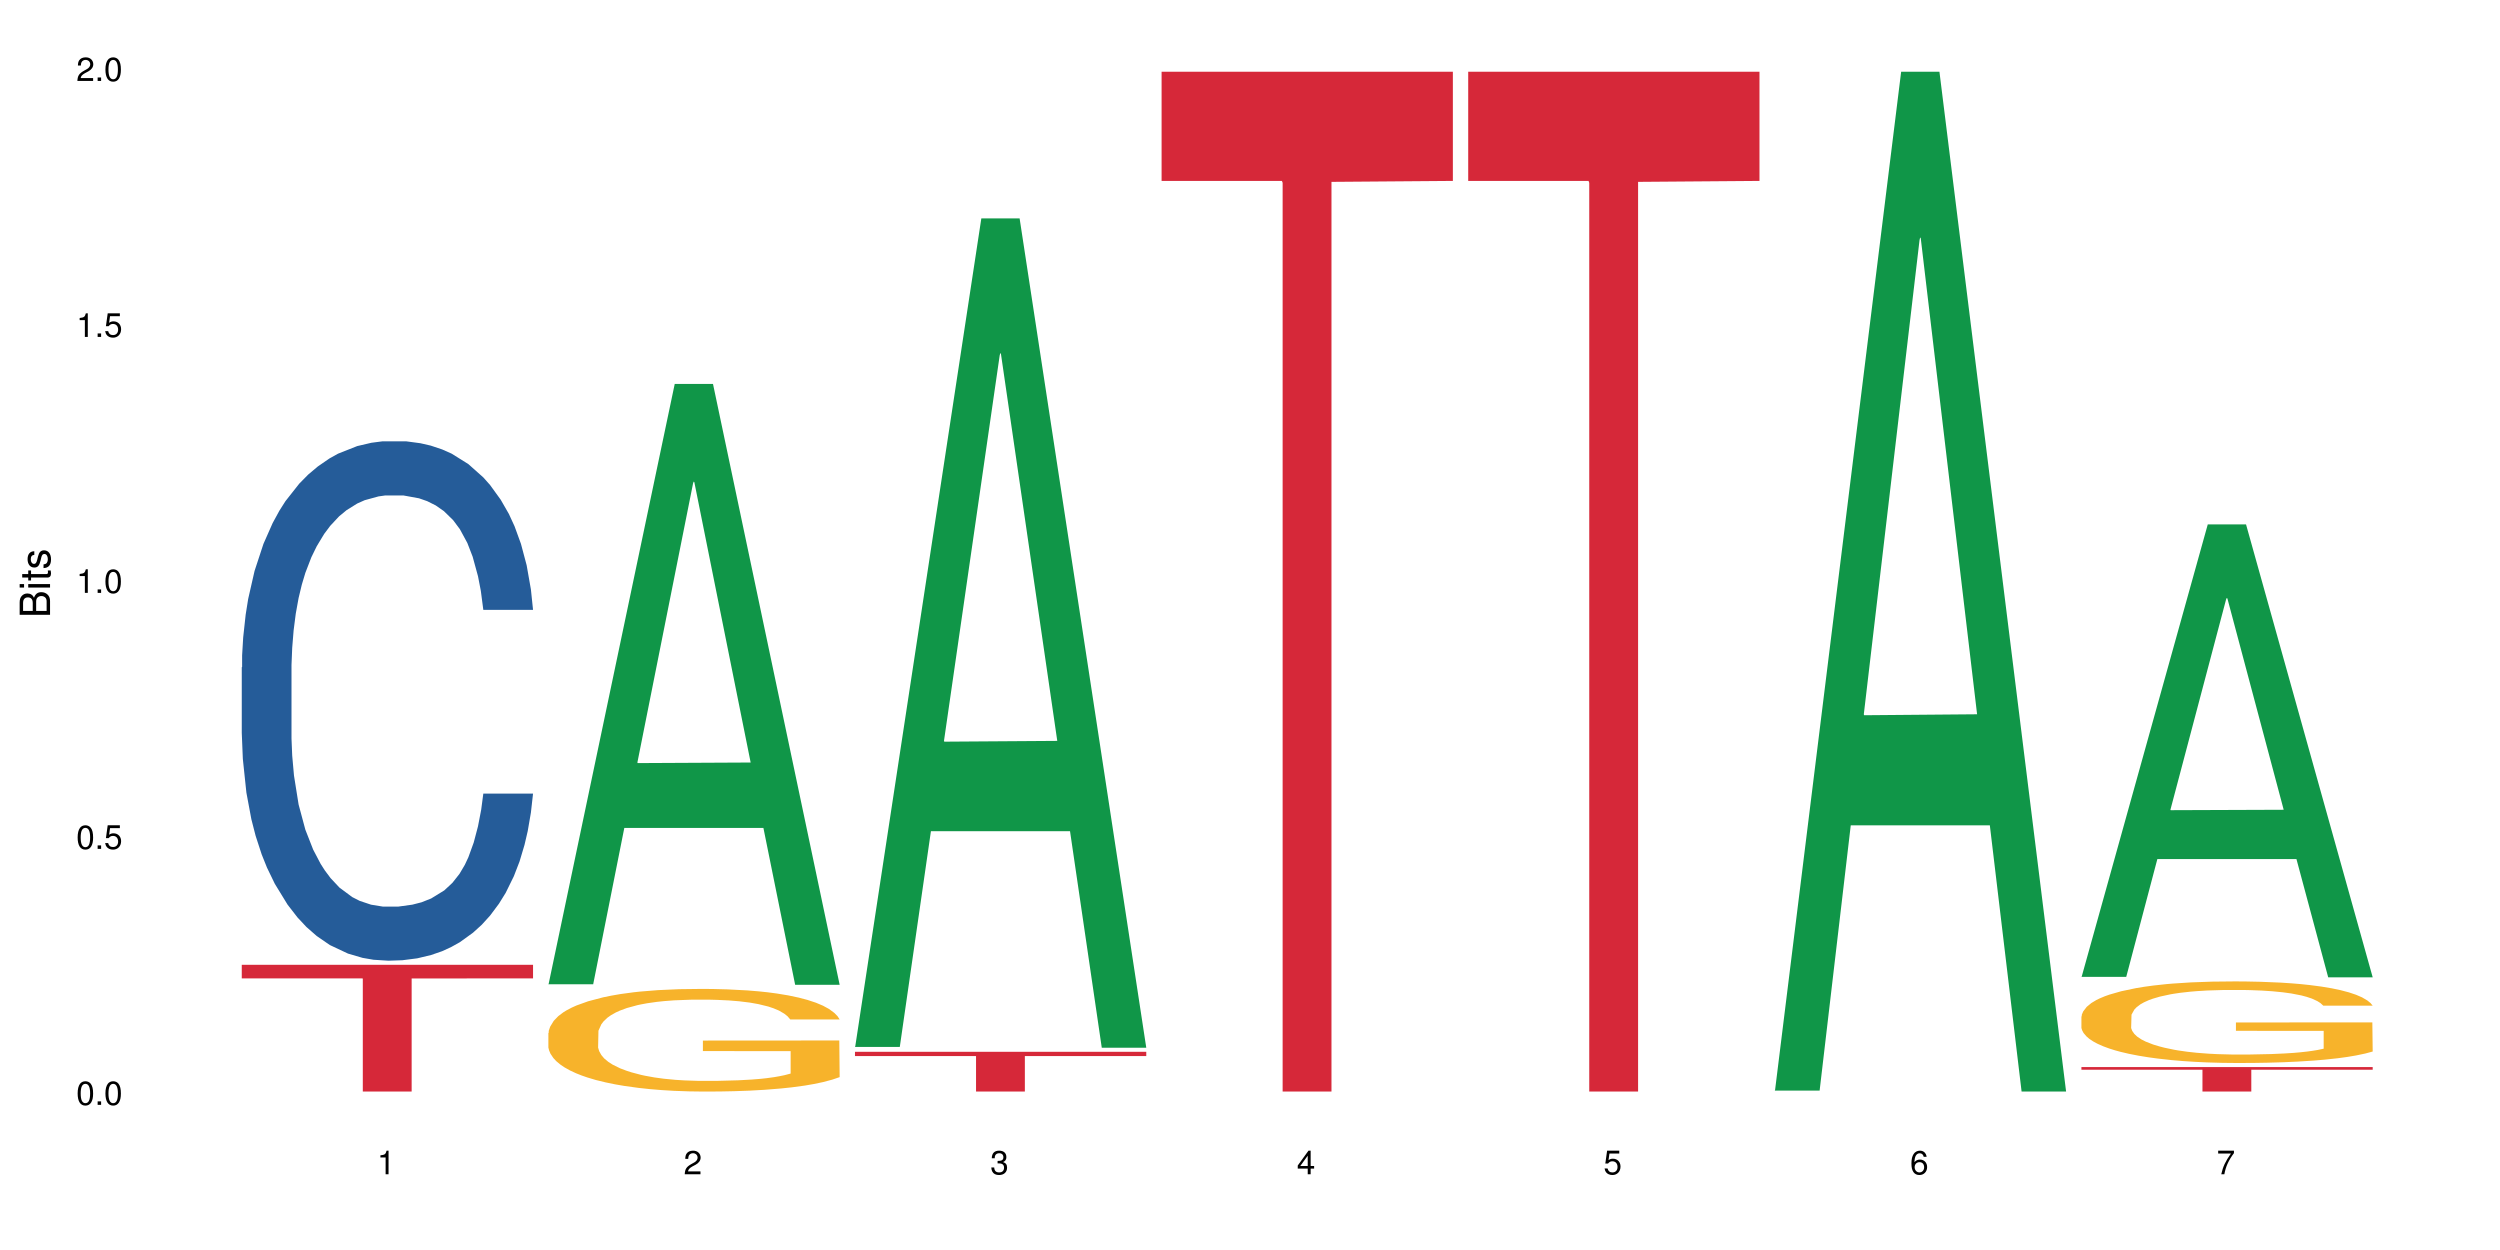 <?xml version="1.0" encoding="UTF-8"?>
<svg xmlns="http://www.w3.org/2000/svg" xmlns:xlink="http://www.w3.org/1999/xlink" width="720pt" height="360pt" viewBox="0 0 720 360" version="1.1">
<defs>
<g>
<symbol overflow="visible" id="glyph0-0">
<path style="stroke:none;" d=""/>
</symbol>
<symbol overflow="visible" id="glyph0-1">
<path style="stroke:none;" d="M 2.641 -6.797 C 2 -6.797 1.422 -6.531 1.078 -6.047 C 0.641 -5.453 0.406 -4.547 0.406 -3.297 C 0.406 -1 1.188 0.219 2.641 0.219 C 4.078 0.219 4.859 -1 4.859 -3.234 C 4.859 -4.562 4.656 -5.438 4.203 -6.047 C 3.844 -6.531 3.281 -6.797 2.641 -6.797 Z M 2.641 -6.047 C 3.547 -6.047 4 -5.125 4 -3.312 C 4 -1.375 3.562 -0.484 2.625 -0.484 C 1.734 -0.484 1.281 -1.422 1.281 -3.281 C 1.281 -5.141 1.734 -6.047 2.641 -6.047 Z M 2.641 -6.047 "/>
</symbol>
<symbol overflow="visible" id="glyph0-2">
<path style="stroke:none;" d="M 1.828 -1 L 0.828 -1 L 0.828 0 L 1.828 0 Z M 1.828 -1 "/>
</symbol>
<symbol overflow="visible" id="glyph0-3">
<path style="stroke:none;" d="M 4.562 -6.797 L 1.062 -6.797 L 0.547 -3.094 L 1.328 -3.094 C 1.719 -3.562 2.047 -3.734 2.578 -3.734 C 3.484 -3.734 4.062 -3.109 4.062 -2.094 C 4.062 -1.125 3.484 -0.531 2.578 -0.531 C 1.828 -0.531 1.375 -0.906 1.188 -1.672 L 0.328 -1.672 C 0.453 -1.109 0.547 -0.844 0.75 -0.594 C 1.125 -0.078 1.828 0.219 2.594 0.219 C 3.969 0.219 4.922 -0.781 4.922 -2.219 C 4.922 -3.562 4.031 -4.484 2.719 -4.484 C 2.25 -4.484 1.859 -4.359 1.469 -4.062 L 1.734 -5.969 L 4.562 -5.969 Z M 4.562 -6.797 "/>
</symbol>
<symbol overflow="visible" id="glyph0-4">
<path style="stroke:none;" d="M 2.484 -4.844 L 2.484 0 L 3.328 0 L 3.328 -6.797 L 2.766 -6.797 C 2.469 -5.75 2.281 -5.609 0.984 -5.453 L 0.984 -4.844 Z M 2.484 -4.844 "/>
</symbol>
<symbol overflow="visible" id="glyph0-5">
<path style="stroke:none;" d="M 4.859 -0.828 L 1.281 -0.828 C 1.359 -1.391 1.672 -1.75 2.5 -2.234 L 3.469 -2.75 C 4.406 -3.266 4.906 -3.969 4.906 -4.812 C 4.906 -5.375 4.672 -5.906 4.266 -6.266 C 3.859 -6.625 3.375 -6.797 2.719 -6.797 C 1.859 -6.797 1.219 -6.5 0.844 -5.922 C 0.609 -5.562 0.5 -5.125 0.484 -4.438 L 1.328 -4.438 C 1.359 -4.906 1.406 -5.188 1.531 -5.406 C 1.75 -5.812 2.188 -6.062 2.703 -6.062 C 3.469 -6.062 4.031 -5.516 4.031 -4.781 C 4.031 -4.25 3.719 -3.797 3.125 -3.438 L 2.234 -2.938 C 0.812 -2.141 0.406 -1.5 0.328 0 L 4.859 0 Z M 4.859 -0.828 "/>
</symbol>
<symbol overflow="visible" id="glyph0-6">
<path style="stroke:none;" d="M 2.125 -3.125 L 2.578 -3.125 C 3.516 -3.125 3.984 -2.703 3.984 -1.891 C 3.984 -1.031 3.469 -0.531 2.578 -0.531 C 1.656 -0.531 1.203 -0.984 1.156 -1.969 L 0.312 -1.969 C 0.344 -1.422 0.438 -1.078 0.609 -0.766 C 0.953 -0.109 1.625 0.219 2.547 0.219 C 3.953 0.219 4.859 -0.609 4.859 -1.906 C 4.859 -2.766 4.516 -3.25 3.703 -3.516 C 4.344 -3.766 4.656 -4.25 4.656 -4.938 C 4.656 -6.109 3.875 -6.797 2.578 -6.797 C 1.203 -6.797 0.484 -6.047 0.453 -4.609 L 1.297 -4.609 C 1.312 -5.016 1.344 -5.25 1.453 -5.453 C 1.641 -5.828 2.062 -6.062 2.594 -6.062 C 3.344 -6.062 3.797 -5.625 3.797 -4.906 C 3.797 -4.422 3.609 -4.141 3.25 -3.984 C 3.016 -3.891 2.719 -3.844 2.125 -3.844 Z M 2.125 -3.125 "/>
</symbol>
<symbol overflow="visible" id="glyph0-7">
<path style="stroke:none;" d="M 3.141 -1.625 L 3.141 0 L 3.984 0 L 3.984 -1.625 L 4.984 -1.625 L 4.984 -2.391 L 3.984 -2.391 L 3.984 -6.797 L 3.359 -6.797 L 0.266 -2.516 L 0.266 -1.625 Z M 3.141 -2.391 L 1 -2.391 L 3.141 -5.359 Z M 3.141 -2.391 "/>
</symbol>
<symbol overflow="visible" id="glyph0-8">
<path style="stroke:none;" d="M 4.781 -5.031 C 4.609 -6.141 3.891 -6.797 2.844 -6.797 C 2.094 -6.797 1.422 -6.438 1.031 -5.828 C 0.609 -5.172 0.406 -4.344 0.406 -3.094 C 0.406 -1.953 0.578 -1.234 0.984 -0.625 C 1.359 -0.078 1.953 0.219 2.703 0.219 C 3.984 0.219 4.922 -0.734 4.922 -2.078 C 4.922 -3.344 4.062 -4.234 2.844 -4.234 C 2.172 -4.234 1.641 -3.969 1.281 -3.469 C 1.281 -5.125 1.828 -6.047 2.797 -6.047 C 3.391 -6.047 3.797 -5.672 3.938 -5.031 Z M 2.734 -3.484 C 3.547 -3.484 4.062 -2.922 4.062 -2 C 4.062 -1.156 3.484 -0.531 2.703 -0.531 C 1.922 -0.531 1.328 -1.188 1.328 -2.047 C 1.328 -2.891 1.906 -3.484 2.734 -3.484 Z M 2.734 -3.484 "/>
</symbol>
<symbol overflow="visible" id="glyph0-9">
<path style="stroke:none;" d="M 4.984 -6.797 L 0.438 -6.797 L 0.438 -5.969 L 4.109 -5.969 C 2.5 -3.656 1.828 -2.234 1.328 0 L 2.219 0 C 2.594 -2.172 3.453 -4.047 4.984 -6.094 Z M 4.984 -6.797 "/>
</symbol>
<symbol overflow="visible" id="glyph1-0">
<path style="stroke:none;" d=""/>
</symbol>
<symbol overflow="visible" id="glyph1-1">
<path style="stroke:none;" d="M 0 -0.953 L 0 -4.891 C 0 -5.719 -0.234 -6.344 -0.734 -6.797 C -1.188 -7.234 -1.812 -7.469 -2.5 -7.469 C -3.547 -7.469 -4.188 -7 -4.625 -5.875 C -4.984 -6.672 -5.641 -7.094 -6.531 -7.094 C -7.156 -7.094 -7.734 -6.859 -8.141 -6.391 C -8.562 -5.938 -8.75 -5.344 -8.75 -4.5 L -8.75 -0.953 Z M -4.984 -2.062 L -7.766 -2.062 L -7.766 -4.219 C -7.766 -4.844 -7.688 -5.203 -7.453 -5.5 C -7.219 -5.812 -6.859 -5.969 -6.375 -5.969 C -5.906 -5.969 -5.531 -5.812 -5.297 -5.5 C -5.062 -5.203 -4.984 -4.844 -4.984 -4.219 Z M -0.984 -2.062 L -4 -2.062 L -4 -4.781 C -4 -5.328 -3.859 -5.688 -3.578 -5.953 C -3.297 -6.219 -2.922 -6.359 -2.484 -6.359 C -2.062 -6.359 -1.688 -6.219 -1.406 -5.953 C -1.109 -5.688 -0.984 -5.328 -0.984 -4.781 Z M -0.984 -2.062 "/>
</symbol>
<symbol overflow="visible" id="glyph1-2">
<path style="stroke:none;" d="M -6.281 -1.797 L -6.281 -0.797 L 0 -0.797 L 0 -1.797 Z M -8.75 -1.797 L -8.75 -0.797 L -7.484 -0.797 L -7.484 -1.797 Z M -8.75 -1.797 "/>
</symbol>
<symbol overflow="visible" id="glyph1-3">
<path style="stroke:none;" d="M -6.281 -3.047 L -6.281 -2.016 L -8.016 -2.016 L -8.016 -1.016 L -6.281 -1.016 L -6.281 -0.172 L -5.469 -0.172 L -5.469 -1.016 L -0.719 -1.016 C -0.078 -1.016 0.281 -1.453 0.281 -2.234 C 0.281 -2.469 0.25 -2.719 0.188 -3.047 L -0.641 -3.047 C -0.609 -2.922 -0.594 -2.766 -0.594 -2.562 C -0.594 -2.141 -0.719 -2.016 -1.156 -2.016 L -5.469 -2.016 L -5.469 -3.047 Z M -6.281 -3.047 "/>
</symbol>
<symbol overflow="visible" id="glyph1-4">
<path style="stroke:none;" d="M -4.531 -5.25 C -5.766 -5.25 -6.469 -4.422 -6.469 -2.969 C -6.469 -1.516 -5.719 -0.562 -4.547 -0.562 C -3.562 -0.562 -3.094 -1.062 -2.734 -2.562 L -2.516 -3.484 C -2.344 -4.188 -2.094 -4.469 -1.625 -4.469 C -1.047 -4.469 -0.641 -3.875 -0.641 -3 C -0.641 -2.453 -0.797 -2 -1.062 -1.75 C -1.25 -1.594 -1.422 -1.531 -1.875 -1.469 L -1.875 -0.406 C -0.422 -0.453 0.281 -1.266 0.281 -2.922 C 0.281 -4.5 -0.5 -5.516 -1.719 -5.516 C -2.656 -5.516 -3.172 -4.984 -3.469 -3.734 L -3.703 -2.766 C -3.891 -1.953 -4.156 -1.609 -4.594 -1.609 C -5.172 -1.609 -5.547 -2.125 -5.547 -2.938 C -5.547 -3.75 -5.203 -4.172 -4.531 -4.203 Z M -4.531 -5.25 "/>
</symbol>
</g>
</defs>
<g id="surface10110">
<rect x="0" y="0" width="720" height="360" style="fill:rgb(100%,100%,100%);fill-opacity:1;stroke:none;"/>
<path style=" stroke:none;fill-rule:nonzero;fill:rgb(14.51%,36.078%,60%);fill-opacity:1;" d="M 69.629 192.188 L 69.73 192.051 L 69.73 188.77 L 70.039 183.574 L 70.754 177.012 L 71.473 172.5 L 73.312 164.434 L 75.871 156.641 L 78.531 150.625 L 80.473 147.066 L 82.211 144.332 L 86.203 139.273 L 88.762 136.676 L 91.523 134.352 L 94.898 132.027 L 97.352 130.66 L 102.879 128.473 L 106.969 127.516 L 110.141 127.105 L 116.996 127.105 L 121.086 127.652 L 124.055 128.336 L 127.328 129.43 L 130.09 130.66 L 134.898 133.668 L 139.195 137.496 L 141.141 139.684 L 144.207 143.922 L 146.562 148.023 L 148.199 151.582 L 150.039 156.641 L 151.676 162.793 L 152.902 169.766 L 153.516 175.645 L 139.195 175.645 L 138.48 170.176 L 137.66 165.938 L 136.125 160.332 L 134.59 156.367 L 132.441 152.402 L 130.5 149.801 L 127.84 147.203 L 125.488 145.562 L 123.031 144.332 L 120.68 143.512 L 116.176 142.691 L 110.961 142.691 L 109.016 142.965 L 105.027 144.059 L 102.879 145.016 L 99.809 146.93 L 97.66 148.707 L 95.102 151.445 L 93.363 153.77 L 91.215 157.324 L 89.68 160.469 L 87.941 164.98 L 86.918 168.398 L 85.996 172.227 L 85.18 176.738 L 84.566 181.523 L 84.156 186.582 L 83.953 191.504 L 83.953 212.695 L 84.156 217.617 L 84.668 223.359 L 85.996 231.699 L 87.941 238.945 L 90.191 244.688 L 92.34 248.789 L 93.566 250.703 L 95.203 252.891 L 97.762 255.625 L 101.445 258.359 L 103.594 259.453 L 106.867 260.547 L 110.242 261.094 L 114.746 261.094 L 118.734 260.547 L 121.395 259.863 L 124.156 258.77 L 127.941 256.445 L 130.293 254.258 L 132.34 251.66 L 133.875 249.062 L 134.898 246.875 L 136.434 242.637 L 137.66 237.988 L 138.582 233.203 L 139.195 228.555 L 153.516 228.555 L 152.902 234.023 L 151.984 239.355 L 151.062 243.32 L 149.629 248.105 L 147.992 252.344 L 145.641 257.129 L 143.695 260.273 L 141.141 263.691 L 138.785 266.289 L 136.227 268.617 L 132.441 271.352 L 129.988 272.719 L 127.328 273.949 L 124.156 275.043 L 120.168 276 L 115.871 276.547 L 111.879 276.684 L 107.582 276.41 L 104.414 275.863 L 100.219 274.633 L 95 272.172 L 91.215 269.574 L 88.25 266.973 L 85.691 264.238 L 82.828 260.547 L 79.145 254.531 L 76.895 249.883 L 75.359 246.055 L 73.621 240.723 L 72.391 235.938 L 70.961 228.281 L 69.938 218.574 L 69.629 211.055 Z M 69.629 192.188 "/>
<path style=" stroke:none;fill-rule:nonzero;fill:rgb(83.922%,15.686%,22.353%);fill-opacity:1;" d="M 69.629 277.863 L 153.516 277.863 L 153.516 281.77 L 118.555 281.805 L 118.555 314.371 L 104.488 314.371 L 104.488 281.84 L 104.285 281.77 L 69.629 281.77 Z M 69.629 277.863 "/>
<path style=" stroke:none;fill-rule:nonzero;fill:rgb(6.275%,58.824%,28.235%);fill-opacity:1;" d="M 157.934 283.461 L 158.023 283.301 L 194.32 110.578 L 205.344 110.578 L 241.82 283.625 L 229.004 283.625 L 219.863 238.453 L 179.801 238.453 L 170.84 283.461 L 157.934 283.461 L 183.656 219.77 L 216.188 219.605 L 199.965 138.852 L 199.785 138.691 L 199.609 139.176 L 183.566 219.605 L 183.656 219.77 Z M 157.934 283.461 "/>
<path style=" stroke:none;fill-rule:nonzero;fill:rgb(96.863%,70.196%,16.863%);fill-opacity:1;" d="M 157.934 297.469 L 158.035 297.441 L 158.035 296.902 L 158.445 295.688 L 159.469 294.012 L 160.797 292.637 L 162.23 291.555 L 163.148 290.988 L 164.684 290.18 L 166.016 289.582 L 169.391 288.367 L 173.688 287.234 L 176.039 286.75 L 178.699 286.289 L 182.484 285.777 L 184.223 285.586 L 189.543 285.156 L 195.578 284.887 L 202.23 284.805 L 205.297 284.832 L 209.492 284.941 L 215.223 285.238 L 218.496 285.508 L 221.055 285.777 L 223.715 286.129 L 226.988 286.668 L 230.055 287.316 L 232.512 287.965 L 234.965 288.773 L 237.012 289.637 L 238.75 290.582 L 240.285 291.719 L 241.207 292.66 L 241.82 293.605 L 227.602 293.605 L 226.781 292.66 L 225.863 291.934 L 224.328 291.043 L 222.793 290.395 L 221.258 289.879 L 218.395 289.18 L 215.938 288.746 L 212.867 288.367 L 209.902 288.125 L 206.527 287.965 L 204.48 287.91 L 199.059 287.91 L 194.148 288.098 L 191.285 288.316 L 189.238 288.531 L 186.371 288.938 L 184.633 289.262 L 183.609 289.477 L 180.543 290.312 L 178.496 291.07 L 177.371 291.582 L 175.938 292.391 L 174.914 293.121 L 173.789 294.199 L 173.176 295.012 L 172.355 296.848 L 172.254 301.707 L 172.562 302.734 L 173.176 303.84 L 173.992 304.812 L 175.223 305.84 L 176.449 306.621 L 178.598 307.676 L 180.438 308.375 L 181.871 308.836 L 184.633 309.566 L 185.758 309.809 L 188.418 310.293 L 191.18 310.672 L 194.559 310.996 L 197.113 311.156 L 201.207 311.293 L 206.426 311.293 L 212.562 311.129 L 216.449 310.914 L 219.109 310.699 L 220.848 310.508 L 222.996 310.211 L 224.531 309.941 L 225.965 309.645 L 227.703 309.188 L 227.703 302.734 L 202.434 302.707 L 202.434 299.684 L 241.719 299.656 L 241.82 310.211 L 239.672 310.941 L 237.012 311.645 L 234.453 312.184 L 231.797 312.645 L 228.012 313.156 L 224.941 313.48 L 220.234 313.859 L 215.938 314.102 L 211.438 314.262 L 207.445 314.344 L 202.742 314.371 L 198.547 314.316 L 194.047 314.156 L 190.465 313.938 L 187.191 313.668 L 183.918 313.316 L 179.824 312.75 L 177.164 312.293 L 174.402 311.723 L 171.641 311.051 L 169.188 310.32 L 167.551 309.754 L 165.914 309.105 L 164.172 308.297 L 162.535 307.379 L 161.309 306.539 L 160.184 305.594 L 159.363 304.703 L 158.547 303.488 L 158.137 302.516 L 157.934 301.68 Z M 157.934 297.469 "/>
<path style=" stroke:none;fill-rule:nonzero;fill:rgb(6.275%,58.824%,28.235%);fill-opacity:1;" d="M 246.234 301.512 L 246.324 301.289 L 282.625 62.891 L 293.648 62.891 L 330.125 301.738 L 317.309 301.738 L 308.168 239.391 L 268.105 239.391 L 259.141 301.512 L 246.234 301.512 L 271.957 213.602 L 304.492 213.375 L 288.27 101.914 L 288.09 101.688 L 287.91 102.363 L 271.867 213.375 L 271.957 213.602 Z M 246.234 301.512 "/>
<path style=" stroke:none;fill-rule:nonzero;fill:rgb(83.922%,15.686%,22.353%);fill-opacity:1;" d="M 246.234 302.918 L 330.125 302.918 L 330.125 304.145 L 295.16 304.152 L 295.16 314.371 L 281.098 314.371 L 281.098 304.164 L 280.891 304.145 L 246.234 304.145 Z M 246.234 302.918 "/>
<path style=" stroke:none;fill-rule:nonzero;fill:rgb(83.922%,15.686%,22.353%);fill-opacity:1;" d="M 334.539 20.664 L 418.426 20.664 L 418.426 52.102 L 383.465 52.379 L 383.465 314.371 L 369.398 314.371 L 369.398 52.652 L 369.195 52.102 L 334.539 52.102 Z M 334.539 20.664 "/>
<path style=" stroke:none;fill-rule:nonzero;fill:rgb(83.922%,15.686%,22.353%);fill-opacity:1;" d="M 422.844 20.664 L 506.73 20.664 L 506.73 52.102 L 471.77 52.379 L 471.77 314.371 L 457.703 314.371 L 457.703 52.652 L 457.5 52.102 L 422.844 52.102 Z M 422.844 20.664 "/>
<path style=" stroke:none;fill-rule:nonzero;fill:rgb(6.275%,58.824%,28.235%);fill-opacity:1;" d="M 511.145 314.094 L 511.234 313.82 L 547.531 20.664 L 558.559 20.664 L 595.035 314.371 L 582.219 314.371 L 573.074 237.703 L 533.016 237.703 L 524.051 314.094 L 511.145 314.094 L 536.867 205.988 L 569.402 205.711 L 553.18 68.648 L 553 68.375 L 552.82 69.199 L 536.777 205.711 L 536.867 205.988 Z M 511.145 314.094 "/>
<path style=" stroke:none;fill-rule:nonzero;fill:rgb(6.275%,58.824%,28.235%);fill-opacity:1;" d="M 599.449 281.344 L 599.539 281.223 L 635.836 151.031 L 646.859 151.031 L 683.336 281.465 L 670.52 281.465 L 661.379 247.418 L 621.316 247.418 L 612.355 281.344 L 599.449 281.344 L 625.172 233.332 L 657.703 233.211 L 641.484 172.34 L 641.305 172.219 L 641.125 172.586 L 625.082 233.211 L 625.172 233.332 Z M 599.449 281.344 "/>
<path style=" stroke:none;fill-rule:nonzero;fill:rgb(96.863%,70.196%,16.863%);fill-opacity:1;" d="M 599.449 292.711 L 599.551 292.688 L 599.551 292.262 L 599.961 291.293 L 600.984 289.965 L 602.312 288.871 L 603.746 288.012 L 604.668 287.559 L 606.199 286.918 L 607.531 286.445 L 610.906 285.48 L 615.203 284.578 L 617.555 284.191 L 620.215 283.828 L 624 283.418 L 625.742 283.27 L 631.059 282.926 L 637.098 282.711 L 643.746 282.645 L 646.816 282.668 L 651.008 282.754 L 656.738 282.988 L 660.012 283.203 L 662.57 283.418 L 665.23 283.699 L 668.504 284.125 L 671.57 284.641 L 674.027 285.156 L 676.484 285.801 L 678.527 286.488 L 680.27 287.238 L 681.801 288.141 L 682.723 288.891 L 683.336 289.641 L 669.117 289.641 L 668.297 288.891 L 667.379 288.312 L 665.844 287.602 L 664.309 287.09 L 662.773 286.68 L 659.91 286.121 L 657.453 285.781 L 654.387 285.48 L 651.418 285.285 L 648.043 285.156 L 645.996 285.113 L 640.574 285.113 L 635.664 285.266 L 632.801 285.438 L 630.754 285.609 L 627.891 285.93 L 626.148 286.188 L 625.125 286.359 L 622.059 287.023 L 620.012 287.625 L 618.887 288.031 L 617.453 288.676 L 616.43 289.254 L 615.305 290.113 L 614.691 290.758 L 613.875 292.219 L 613.77 296.078 L 614.078 296.895 L 614.691 297.773 L 615.512 298.547 L 616.738 299.363 L 617.965 299.984 L 620.113 300.824 L 621.957 301.379 L 623.387 301.746 L 626.148 302.324 L 627.273 302.52 L 629.934 302.902 L 632.695 303.203 L 636.074 303.461 L 638.629 303.59 L 642.723 303.699 L 647.941 303.699 L 654.078 303.57 L 657.965 303.398 L 660.625 303.227 L 662.363 303.074 L 664.512 302.84 L 666.047 302.625 L 667.48 302.391 L 669.219 302.023 L 669.219 296.895 L 643.949 296.875 L 643.949 294.469 L 683.234 294.449 L 683.336 302.84 L 681.188 303.418 L 678.527 303.977 L 675.973 304.406 L 673.312 304.77 L 669.527 305.18 L 666.457 305.438 L 661.75 305.738 L 657.453 305.93 L 652.953 306.059 L 648.965 306.125 L 644.258 306.145 L 640.062 306.102 L 635.562 305.973 L 631.98 305.801 L 628.707 305.586 L 625.434 305.309 L 621.34 304.855 L 618.684 304.492 L 615.918 304.043 L 613.156 303.504 L 610.703 302.926 L 609.066 302.477 L 607.43 301.961 L 605.688 301.316 L 604.051 300.586 L 602.824 299.922 L 601.699 299.172 L 600.883 298.461 L 600.062 297.496 L 599.652 296.723 L 599.449 296.059 Z M 599.449 292.711 "/>
<path style=" stroke:none;fill-rule:nonzero;fill:rgb(83.922%,15.686%,22.353%);fill-opacity:1;" d="M 599.449 307.324 L 683.336 307.324 L 683.336 308.078 L 648.375 308.086 L 648.375 314.371 L 634.309 314.371 L 634.309 308.09 L 634.105 308.078 L 599.449 308.078 Z M 599.449 307.324 "/>
<g style="fill:rgb(0%,0%,0%);fill-opacity:1;">
  <use xlink:href="#glyph0-1" x="21.957" y="318.198"/>
  <use xlink:href="#glyph0-2" x="27.291" y="318.198"/>
  <use xlink:href="#glyph0-1" x="29.958" y="318.198"/>
</g>
<g style="fill:rgb(0%,0%,0%);fill-opacity:1;">
  <use xlink:href="#glyph0-1" x="21.957" y="244.476"/>
  <use xlink:href="#glyph0-2" x="27.291" y="244.476"/>
  <use xlink:href="#glyph0-3" x="29.958" y="244.476"/>
</g>
<g style="fill:rgb(0%,0%,0%);fill-opacity:1;">
  <use xlink:href="#glyph0-4" x="21.957" y="170.753"/>
  <use xlink:href="#glyph0-2" x="27.291" y="170.753"/>
  <use xlink:href="#glyph0-1" x="29.958" y="170.753"/>
</g>
<g style="fill:rgb(0%,0%,0%);fill-opacity:1;">
  <use xlink:href="#glyph0-4" x="21.957" y="97.034"/>
  <use xlink:href="#glyph0-2" x="27.291" y="97.034"/>
  <use xlink:href="#glyph0-3" x="29.958" y="97.034"/>
</g>
<g style="fill:rgb(0%,0%,0%);fill-opacity:1;">
  <use xlink:href="#glyph0-5" x="21.957" y="23.312"/>
  <use xlink:href="#glyph0-2" x="27.291" y="23.312"/>
  <use xlink:href="#glyph0-1" x="29.958" y="23.312"/>
</g>
<g style="fill:rgb(0%,0%,0%);fill-opacity:1;">
  <use xlink:href="#glyph0-4" x="108.574" y="338.19"/>
</g>
<g style="fill:rgb(0%,0%,0%);fill-opacity:1;">
  <use xlink:href="#glyph0-5" x="196.875" y="338.19"/>
</g>
<g style="fill:rgb(0%,0%,0%);fill-opacity:1;">
  <use xlink:href="#glyph0-6" x="285.18" y="338.19"/>
</g>
<g style="fill:rgb(0%,0%,0%);fill-opacity:1;">
  <use xlink:href="#glyph0-7" x="373.484" y="338.19"/>
</g>
<g style="fill:rgb(0%,0%,0%);fill-opacity:1;">
  <use xlink:href="#glyph0-3" x="461.785" y="338.19"/>
</g>
<g style="fill:rgb(0%,0%,0%);fill-opacity:1;">
  <use xlink:href="#glyph0-8" x="550.09" y="338.19"/>
</g>
<g style="fill:rgb(0%,0%,0%);fill-opacity:1;">
  <use xlink:href="#glyph0-9" x="638.395" y="338.19"/>
</g>
<g style="fill:rgb(0%,0%,0%);fill-opacity:1;">
  <use xlink:href="#glyph1-1" x="14.412" y="178.016"/>
  <use xlink:href="#glyph1-2" x="14.412" y="170.012"/>
  <use xlink:href="#glyph1-3" x="14.412" y="167.348"/>
  <use xlink:href="#glyph1-4" x="14.412" y="164.012"/>
</g>
</g>
</svg>
